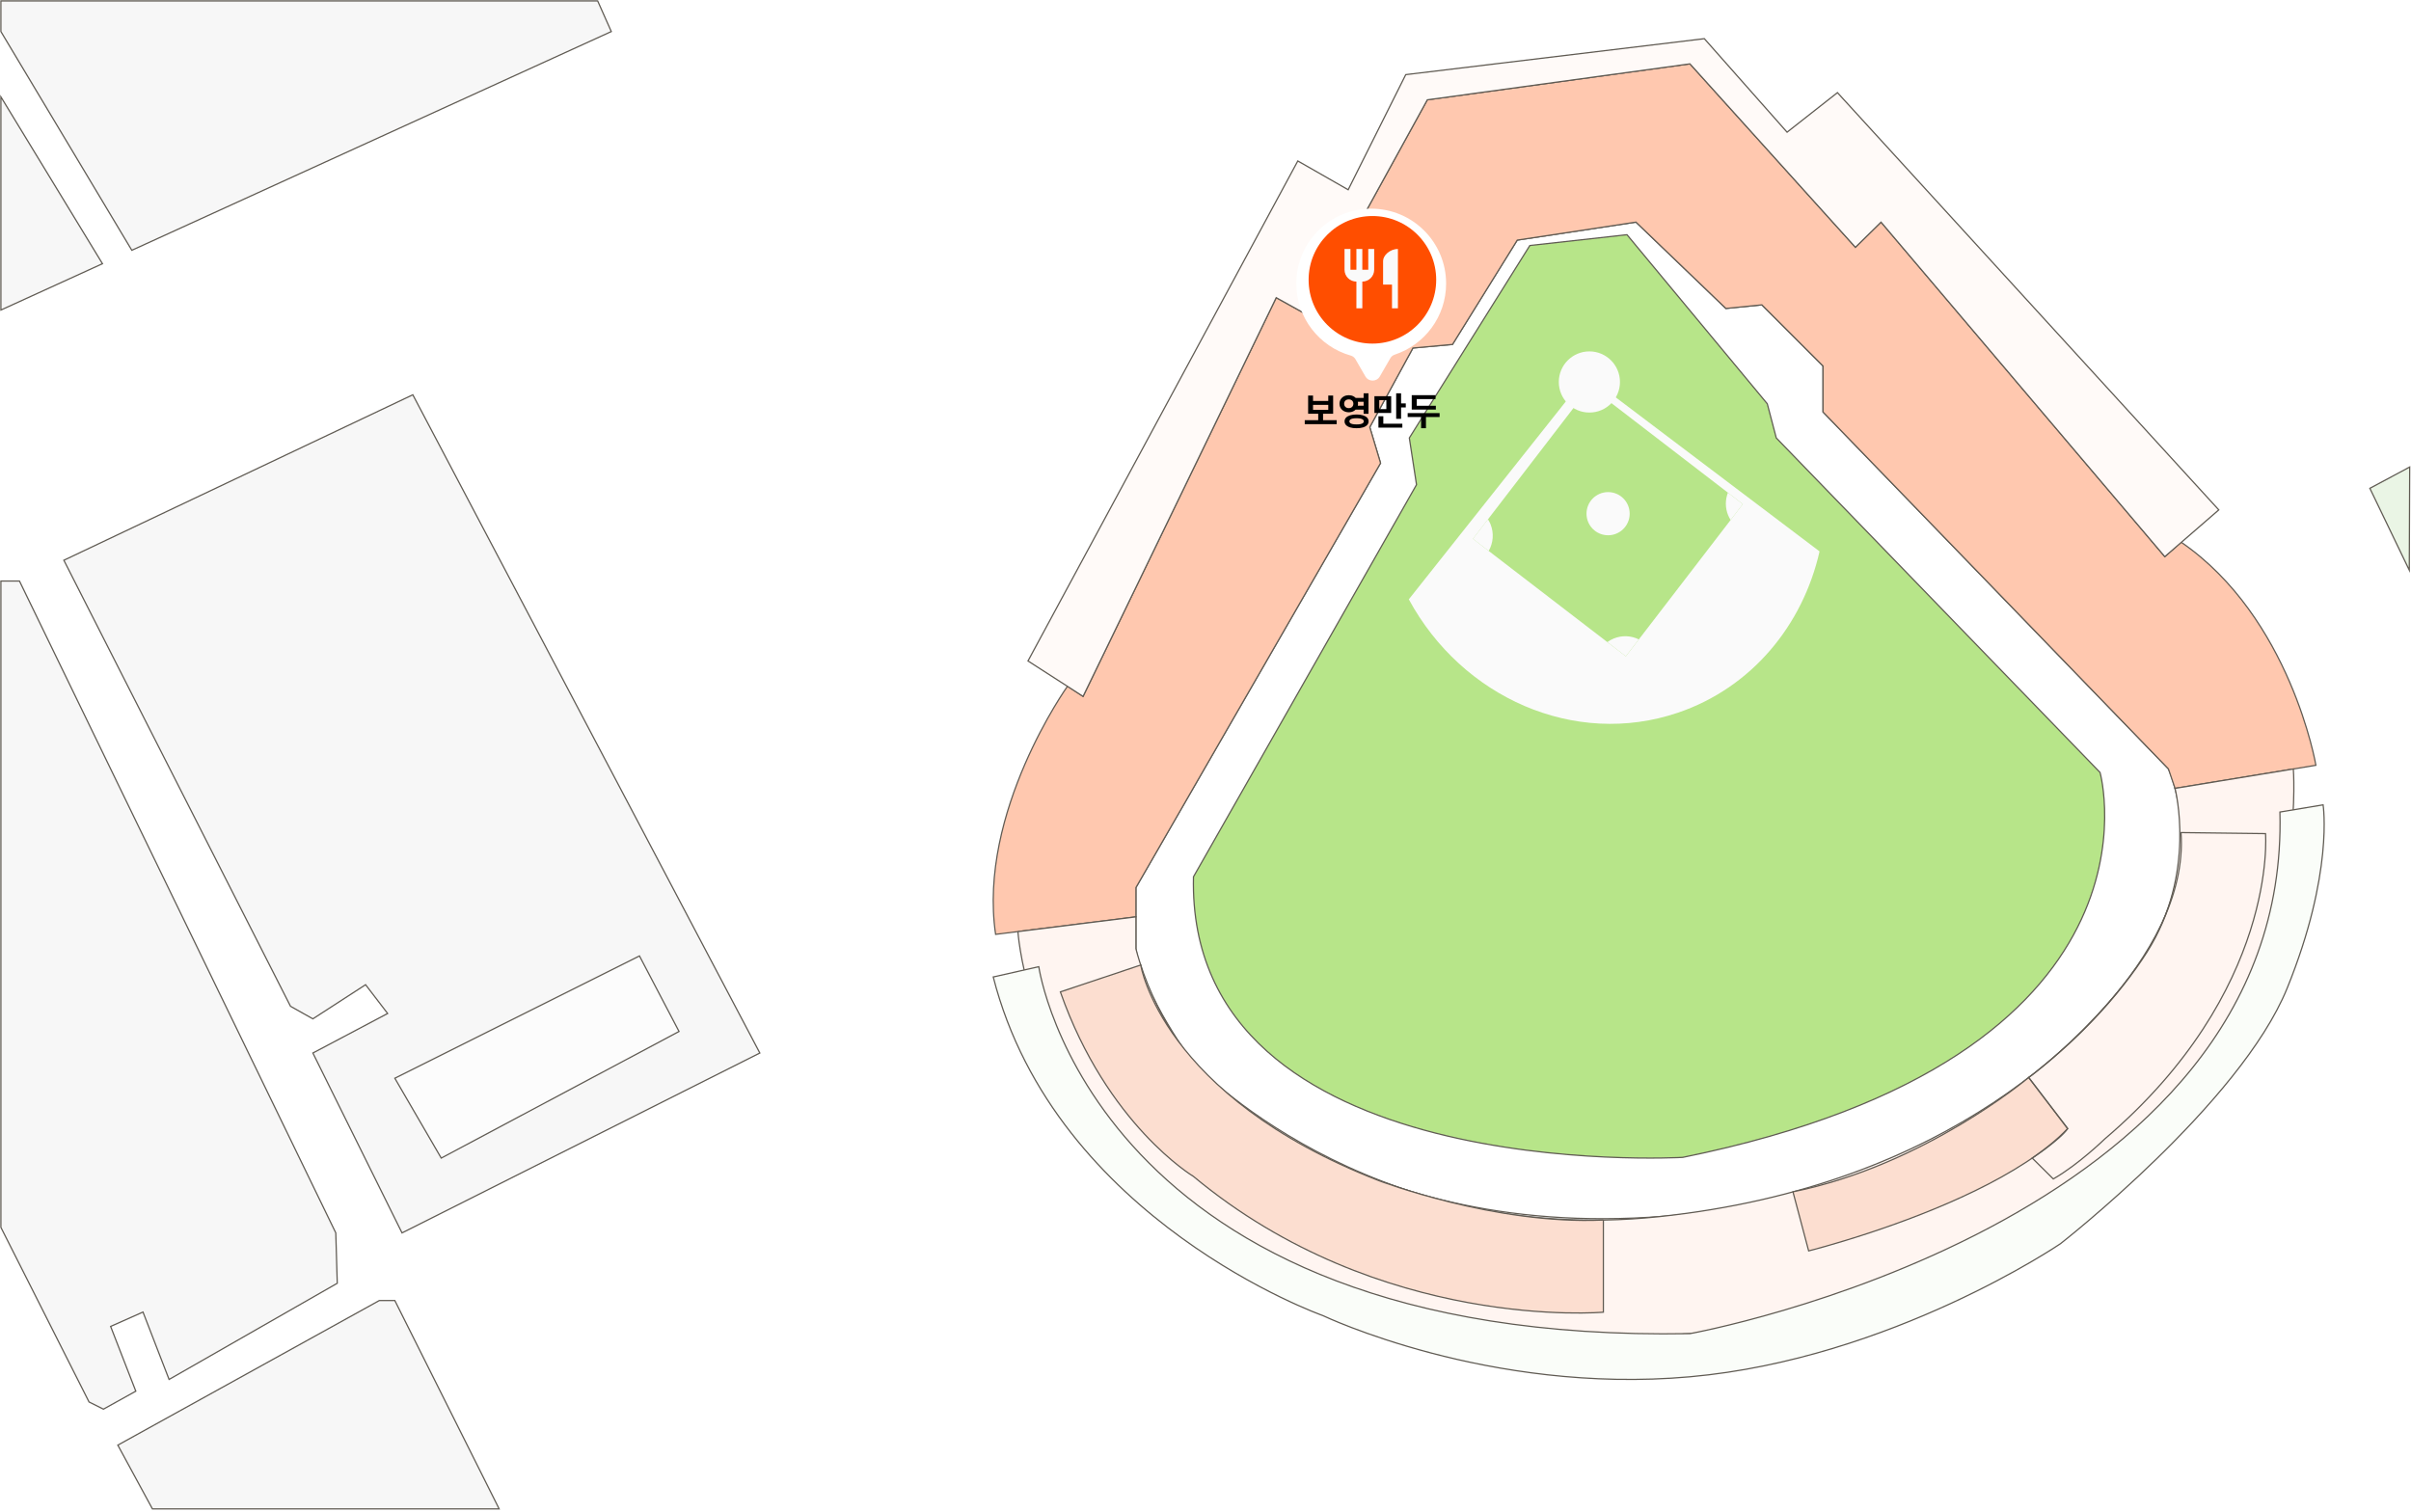 <svg width="982" height="616" viewBox="0 0 982 616" fill="none" xmlns="http://www.w3.org/2000/svg">
<g clip-path="url(#clip0_1117_1779)">
<path d="M623.106 100.005L662.668 95.609L719.813 164.477L723.477 178.397L855.351 314.667C855.351 314.667 887.587 430.423 685.38 471.451C685.38 471.451 483.172 483.173 486.103 357.16L576.95 197.445L574.019 178.397L623.106 100.005Z" fill="#B7E589" stroke="#605B53" stroke-width="0.5" stroke-miterlimit="10"/>
<path d="M462.659 386.465C465.59 405.513 486.074 432.987 486.074 432.987C486.074 432.987 549.11 508.082 683.915 494.895C818.72 481.708 874.4 387.93 874.4 387.93C899.31 346.903 883.192 313.201 883.192 313.201L742.526 167.832V149.091L717.616 124.182L702.963 125.647L666.332 90.481L617.978 97.807L591.603 140.3L575.485 141.765L557.902 174.001L562.298 188.654L462.659 361.555V386.465Z" stroke="#605B53" stroke-width="0.5" stroke-miterlimit="10"/>
<path d="M688.311 26.009L581.346 40.661L532.992 128.577L519.805 121.251L441.134 283.676L434.819 279.5C434.819 279.5 398.187 330.785 405.514 380.604L462.659 373.468V361.555L562.298 188.653L557.902 174.001L575.485 141.765L591.603 140.3L617.978 97.807L666.332 90.48L702.963 125.647L717.616 124.182L742.526 149.091V167.832L883.192 313.201L885.888 321.129L943.268 311.736C943.268 311.736 933.011 251.514 888.32 220.816L881.726 226.751L766.146 90.48L755.713 100.737L688.311 26.009Z" fill="#FFC8AF" stroke="#605B53" stroke-width="0.5" stroke-miterlimit="10"/>
<path d="M572.555 30.404L694.172 15.752L727.873 53.849L748.387 37.731L903.705 207.702L881.726 226.751L766.146 90.481L755.713 100.737L688.311 26.009L581.346 40.661L532.992 128.577L519.805 121.251L441.134 283.676L418.701 269.243L528.596 65.571L549.11 77.293L572.555 30.404Z" fill="#FFFAF8" stroke="#605B53" stroke-width="0.5" stroke-miterlimit="10"/>
<path d="M414.598 379.476C414.598 379.476 426.027 562.297 688.31 543.249C950.593 524.2 934.08 313.245 934.08 313.245L885.887 321.143C885.887 321.143 894.913 355.709 874.399 387.945C853.886 420.181 794.542 483.143 675.489 495.627C556.436 508.097 486.074 433.002 486.074 433.002C486.074 433.002 469.985 414.32 462.658 386.48V373.483L414.598 379.49V379.476Z" fill="#FFF5F1" stroke="#605B53" stroke-width="0.5" stroke-miterlimit="10"/>
<path d="M404.546 397.967L423.096 393.791C423.096 393.791 445.075 547.645 688.31 543.249C688.31 543.249 933.01 499.291 928.614 330.785L946.198 327.854C946.198 327.854 950.593 355.694 931.545 402.583C912.496 449.472 839.233 506.617 839.233 506.617C839.233 506.617 770.365 553.506 688.31 560.832C606.255 568.158 538.853 535.922 538.853 535.922C538.853 535.922 429.954 497.401 404.546 397.967Z" fill="#FAFDF9" stroke="#605B53" stroke-width="0.5" stroke-miterlimit="10"/>
<path d="M127.435 428.943L157.883 412.84L148.901 401.118L127.435 415.023L118.321 409.909L26.009 228.216L168.14 160.813L309.48 428.943L163.744 502.221L127.435 428.943Z" fill="#F7F7F7" stroke="#605B53" stroke-width="0.5" stroke-miterlimit="10"/>
<path d="M160.813 439.215L179.715 471.744L276.57 420.166L260.452 389.396L160.813 439.215Z" fill="#FCFCFC" stroke="#605B53" stroke-width="0.5" stroke-miterlimit="10"/>
<path d="M0.366 236.685H7.927L136.768 502.221L137.369 522.735L68.868 561.916L58.244 534.457L45.057 540.318L55.314 566.693L42.126 574.02L36.265 571.089L0.366 499.965V236.685Z" fill="#F7F7F7" stroke="#605B53" stroke-width="0.5" stroke-miterlimit="10"/>
<path d="M203.306 614.651L160.813 529.768H154.498L47.987 588.672L62.083 614.651H203.306Z" fill="#F7F7F7" stroke="#605B53" stroke-width="0.5" stroke-miterlimit="10"/>
<path d="M981.467 190.236L965.246 198.91L981.305 232.26L981.467 190.236Z" fill="#EAF5E5" stroke="#605B53" stroke-width="0.5" stroke-miterlimit="10"/>
<path d="M0.366 12.85V0.366H243.425L248.979 12.85L53.687 101.953L0.366 12.85Z" fill="#F7F7F7" stroke="#605B53" stroke-width="0.5" stroke-miterlimit="10"/>
<path d="M0.366 39.46L41.731 107.419L0.366 126.292V39.46Z" fill="#F7F7F7" stroke="#605B53" stroke-width="0.5" stroke-miterlimit="10"/>
<path d="M653.056 496.961V534.516C653.056 534.516 562.239 542.633 486.074 479.202C486.074 479.202 450.937 458.263 431.889 404.048L464.623 393.103C464.623 393.103 472.916 446.409 561.565 480.916C561.565 480.916 609.01 499.042 653.056 496.976V496.961Z" fill="#FCDED0" stroke="#605B53" stroke-width="0.5" stroke-miterlimit="10"/>
<path d="M730.275 485.488L736.664 509.548C736.664 509.548 747.155 506.925 761.852 502.06C786.762 493.811 823.73 479.085 842.163 459.728L826.28 438.922C826.28 438.922 783.948 474.616 730.275 485.488Z" fill="#FCDED0" stroke="#605B53" stroke-width="0.5" stroke-miterlimit="10"/>
<path d="M888.32 339.151L922.754 339.576C922.754 339.576 927.985 403.755 857.241 463.978C857.241 463.978 846.56 474.381 836.303 480.242L827.731 471.744C827.731 471.744 839.233 464.124 842.164 459.728L826.28 438.922C826.28 438.922 891.983 391.476 888.32 339.151Z" stroke="#605B53" stroke-width="0.5" stroke-miterlimit="10"/>
<path d="M573.814 244.143C595.5 284.174 641.363 304.571 683.387 290.329C713.44 280.145 734.276 254.708 741.104 224.611L646.213 152.886L573.8 244.158L573.814 244.143Z" fill="#FAFAFA"/>
<path d="M647.579 157.49L599.93 219.498L662.205 267.353L709.854 205.345L647.579 157.49Z" fill="#B7E589"/>
<path d="M647.356 168.052C654.235 168.052 659.811 162.476 659.811 155.597C659.811 148.718 654.235 143.142 647.356 143.142C640.478 143.142 634.901 148.718 634.901 155.597C634.901 162.476 640.478 168.052 647.356 168.052Z" fill="#FAFAFA"/>
<path d="M607.062 213.475C606.783 212.787 606.432 212.142 606.036 211.541L599.926 219.497L606.344 224.421C608.19 221.197 608.586 217.182 607.062 213.475Z" fill="#FAFAFA"/>
<path d="M657.262 260.1C656.324 260.481 655.474 260.979 654.683 261.551L662.199 267.339L667.489 260.452C664.397 258.928 660.69 258.679 657.247 260.115L657.262 260.1Z" fill="#FAFAFA"/>
<path d="M704.883 211.805L709.85 205.343L703.784 200.683C702.67 203.555 702.612 206.852 703.886 209.915C704.165 210.589 704.502 211.219 704.883 211.805Z" fill="#FAFAFA"/>
<path d="M654.975 218.04C659.831 218.04 663.767 214.104 663.767 209.248C663.767 204.393 659.831 200.457 654.975 200.457C650.12 200.457 646.184 204.393 646.184 209.248C646.184 214.104 650.12 218.04 654.975 218.04Z" fill="#FAFAFA"/>
</g>
<g filter="url(#filter0_d_1117_1779)">
<path fill-rule="evenodd" clip-rule="evenodd" d="M567.312 144.873C567.701 144.2 568.338 143.71 569.077 143.466C581.23 139.45 590 127.999 590 114.5C590 97.655 576.345 84 559.5 84C542.655 84 529 97.655 529 114.5C529 128.454 538.37 140.219 551.162 143.846C551.956 144.071 552.646 144.577 553.059 145.292L557.13 152.343C558.434 154.602 561.695 154.602 563 152.343L567.312 144.873Z" fill="white"/>
</g>
<circle cx="558.982" cy="113.981" r="25.982" fill="#FF4E00"/>
<path d="M563.333 106.25V115.917H566.958V125.583H569.375V101.417C566.04 101.417 563.333 104.123 563.333 106.25ZM557.292 109.875H554.875V101.417H552.458V109.875H550.042V101.417H547.625V109.875C547.625 112.545 549.788 114.708 552.458 114.708V125.583H554.875V114.708C557.545 114.708 559.708 112.545 559.708 109.875V101.417H557.292V109.875Z" fill="#FAFAFA"/>
<path d="M544.431 171.166V172.785H531.425V171.166H544.431ZM538.884 168.083V171.575H536.912V168.083H538.884ZM534.801 161.122V163.337H541V161.122H542.989V168.53H532.801V161.122H534.801ZM534.801 166.939H541V164.917H534.801V166.939ZM556.006 162.094V163.674H551.768V162.094H556.006ZM556.006 165.26V166.851H551.768V165.26H556.006ZM549.365 160.983C550.065 160.983 550.7 161.133 551.271 161.431C551.842 161.726 552.293 162.14 552.625 162.674C552.956 163.204 553.124 163.801 553.127 164.464C553.124 165.123 552.956 165.718 552.625 166.249C552.293 166.779 551.842 167.193 551.271 167.492C550.7 167.79 550.065 167.939 549.365 167.939C548.654 167.939 548.009 167.79 547.431 167.492C546.853 167.193 546.398 166.779 546.067 166.249C545.739 165.718 545.577 165.123 545.58 164.464C545.577 163.801 545.739 163.204 546.067 162.674C546.398 162.14 546.853 161.726 547.431 161.431C548.009 161.133 548.654 160.983 549.365 160.983ZM549.365 162.691C548.993 162.687 548.663 162.757 548.376 162.901C548.089 163.041 547.866 163.245 547.707 163.514C547.549 163.779 547.47 164.096 547.47 164.464C547.47 164.825 547.549 165.14 547.707 165.409C547.869 165.678 548.094 165.888 548.381 166.039C548.669 166.186 548.997 166.258 549.365 166.254C549.722 166.258 550.041 166.186 550.321 166.039C550.604 165.888 550.825 165.678 550.984 165.409C551.146 165.136 551.229 164.821 551.232 164.464C551.229 164.096 551.148 163.779 550.989 163.514C550.831 163.245 550.61 163.041 550.326 162.901C550.046 162.757 549.726 162.687 549.365 162.691ZM557.387 160.21V168.552H555.398V160.21H557.387ZM552.525 168.84C553.523 168.84 554.389 168.952 555.122 169.177C555.858 169.398 556.426 169.718 556.823 170.138C557.225 170.558 557.426 171.059 557.426 171.641C557.426 172.223 557.225 172.724 556.823 173.144C556.426 173.567 555.858 173.89 555.122 174.11C554.389 174.331 553.523 174.44 552.525 174.436C551.527 174.44 550.66 174.331 549.923 174.11C549.19 173.89 548.625 173.567 548.227 173.144C547.833 172.724 547.637 172.223 547.641 171.641C547.637 171.059 547.833 170.558 548.227 170.138C548.625 169.718 549.19 169.398 549.923 169.177C550.66 168.952 551.527 168.84 552.525 168.84ZM552.525 170.365C551.892 170.365 551.356 170.413 550.917 170.508C550.483 170.6 550.153 170.742 549.928 170.934C549.704 171.125 549.593 171.361 549.597 171.641C549.593 171.917 549.704 172.149 549.928 172.337C550.153 172.521 550.483 172.659 550.917 172.751C551.356 172.843 551.892 172.888 552.525 172.884C553.17 172.888 553.709 172.843 554.144 172.751C554.578 172.659 554.908 172.521 555.133 172.337C555.361 172.149 555.475 171.917 555.475 171.641C555.475 171.357 555.361 171.122 555.133 170.934C554.908 170.742 554.578 170.6 554.144 170.508C553.709 170.413 553.17 170.365 552.525 170.365ZM566.63 161.398V168.227H559.802V161.398H566.63ZM561.774 162.983V166.657H564.663V162.983H561.774ZM570.663 160.221V170.597H568.663V160.221H570.663ZM572.575 164.315V165.961H570.089V164.315H572.575ZM571.172 172.586V174.193H561.437V172.586H571.172ZM563.426 169.569V173.392H561.437V169.569H563.426ZM584.824 165.282V166.845H575.001V165.282H584.824ZM586.349 168.276V169.867H573.343V168.276H586.349ZM580.791 169.193V174.42H578.818V169.193H580.791ZM584.686 160.967V162.558H577.045V166.033H575.001V160.967H584.686Z" fill="black"/>
<defs>
<filter id="filter0_d_1117_1779" x="524" y="81" width="69" height="78.037" filterUnits="userSpaceOnUse" color-interpolation-filters="sRGB">
<feFlood flood-opacity="0" result="BackgroundImageFix"/>
<feColorMatrix in="SourceAlpha" type="matrix" values="0 0 0 0 0 0 0 0 0 0 0 0 0 0 0 0 0 0 127 0" result="hardAlpha"/>
<feOffset dx="-1" dy="1"/>
<feGaussianBlur stdDeviation="2"/>
<feComposite in2="hardAlpha" operator="out"/>
<feColorMatrix type="matrix" values="0 0 0 0 0 0 0 0 0 0 0 0 0 0 0 0 0 0 0.25 0"/>
<feBlend mode="normal" in2="BackgroundImageFix" result="effect1_dropShadow_1117_1779"/>
<feBlend mode="normal" in="SourceGraphic" in2="effect1_dropShadow_1117_1779" result="shape"/>
</filter>
<clipPath id="clip0_1117_1779">
<rect width="981.833" height="615.018" fill="white"/>
</clipPath>
</defs>
</svg>
